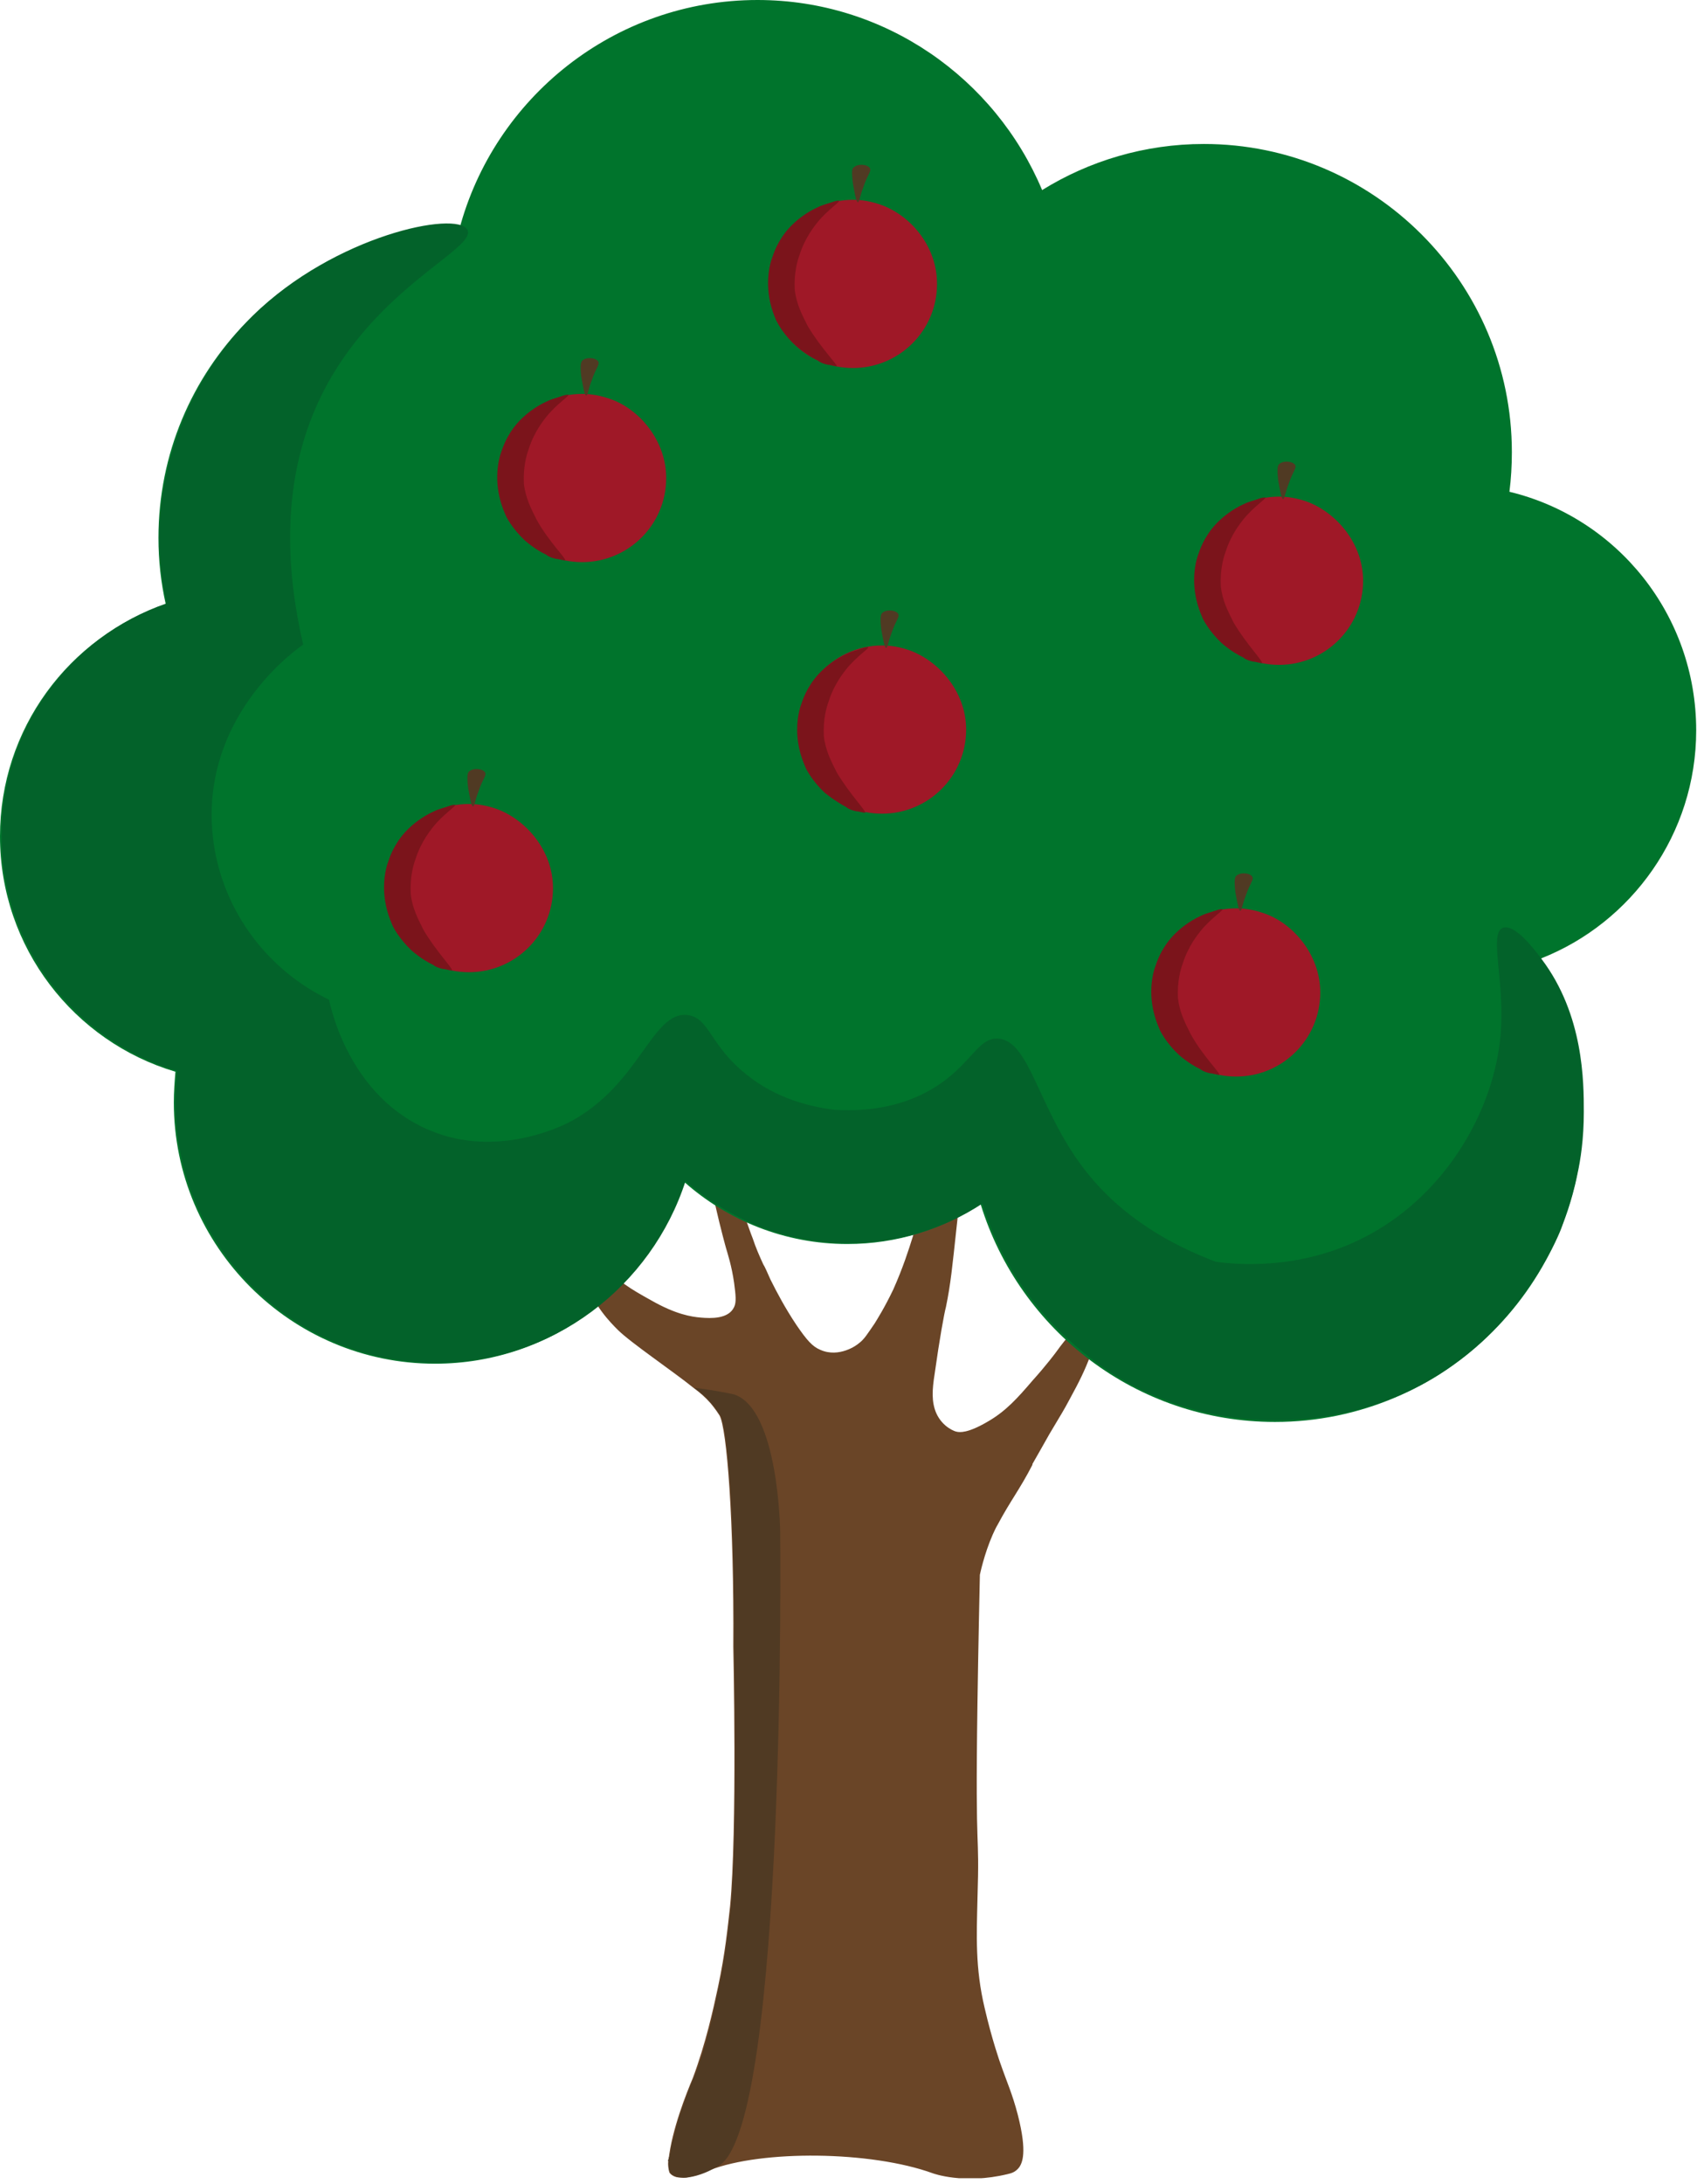 <?xml version="1.0" encoding="UTF-8" standalone="no"?>
<svg width="220" height="283" viewBox="0 0 220 283" fill="none" xmlns="http://www.w3.org/2000/svg">
<g clip-path="url(#clip0_201_115)">
<path d="M86.679 279.848C87.099 275.97 88.985 271.253 89.824 269.262C91.501 264.755 92.444 260.457 93.073 257.523C94.016 253.121 94.331 249.767 94.645 247.041C95.588 237.189 95.064 213.502 95.064 213.397C95.169 196.941 94.226 185.098 93.282 183.421C92.758 182.582 92.13 181.848 92.13 181.848C91.396 181.01 90.767 180.486 89.928 179.857C87.203 177.656 81.753 173.988 80.076 172.311C79.133 171.367 77.037 169.271 75.779 165.812C73.892 160.991 74.416 155.646 74.941 155.541C75.465 155.436 75.465 160.152 78.609 164.135C80.076 166.022 81.648 166.965 84.478 168.537C87.623 170.319 89.614 170.634 90.872 170.738C92.13 170.843 94.436 170.948 95.169 169.376C95.484 168.747 95.379 167.804 95.169 166.232C94.855 164.03 94.331 162.458 94.121 161.725C94.121 161.725 93.492 159.524 92.654 155.855C91.815 152.396 91.815 149.671 91.71 146.737C91.606 141.496 92.025 135.941 92.549 135.941C92.863 135.941 92.968 138.247 93.911 144.745C94.855 151.663 95.169 153.34 95.798 155.331C96.427 157.323 97.475 160.257 97.58 160.467C97.999 161.725 98.418 162.668 98.942 163.821C99.152 164.135 99.466 164.869 99.886 165.812C100.724 167.489 101.772 169.481 103.24 171.682C104.602 173.673 105.336 174.512 106.384 174.931C108.795 175.979 111.101 174.302 111.31 174.092C112.044 173.568 112.463 172.835 113.406 171.472C113.721 170.948 114.664 169.481 115.817 167.07C117.075 164.24 117.808 161.934 118.333 160.257C118.752 158.685 119.171 157.532 119.381 155.96C119.485 155.121 119.695 154.178 120.01 150.615C120.429 145.898 120.324 145.06 120.743 144.85C121.582 144.535 123.259 147.051 124.097 149.881C124.516 151.348 124.726 153.025 123.992 159.209C123.468 164.03 123.259 166.336 122.63 169.376C122.42 170.11 121.791 173.568 121.162 178.075C120.848 180.067 120.743 181.639 121.372 183.106C122.211 184.993 123.888 185.517 123.992 185.517C124.412 185.622 125.46 185.727 127.975 184.259C130.386 182.897 131.958 181.115 133.845 178.914C135.731 176.818 136.884 175.245 136.884 175.245C137.723 174.092 138.142 173.568 138.98 172.625C139.819 171.787 141.601 169.9 142.23 170.424C142.963 171.053 141.706 174.407 141.391 175.56C140.657 177.551 139.924 179.019 138.666 181.324C137.828 182.897 137.723 183.001 136.046 185.831C134.998 187.718 134.369 188.766 133.845 189.709C133.845 189.814 133.845 189.709 133.845 189.814C132.168 193.063 131.015 194.426 129.338 197.57C129.023 198.094 128.919 198.409 128.709 198.828C127.556 201.448 127.032 204.069 127.032 204.069C127.032 204.069 126.822 213.502 126.717 220.838C126.403 242.325 127.032 236.141 126.717 246.203C126.613 250.71 126.403 255.007 127.661 260.248C128.604 264.335 129.652 267.27 129.652 267.27C130.596 269.995 131.224 271.253 131.958 274.083C133.216 279.009 132.482 280.267 132.168 280.791C131.644 281.525 131.015 281.629 130.596 281.734C124.936 283.097 120.953 281.629 120.953 281.629C112.882 278.695 98.733 278.59 92.025 281.21C91.082 281.629 87.832 282.992 86.784 281.525C86.575 280.791 86.575 280.162 86.679 279.848Z" fill="#6A4527"/>
<path d="M219.895 94.645C219.895 79.657 209.624 67.08 195.684 63.726C195.893 62.049 195.998 60.372 195.998 58.59C195.998 36.579 178.075 18.657 156.065 18.657C148.414 18.657 141.182 20.858 135.102 24.631C129.023 10.167 114.769 0 98.209 0C79.657 0 64.04 12.682 59.533 29.767C37.942 30.291 20.543 47.899 20.543 69.7C20.543 72.635 20.858 75.465 21.486 78.294C8.909 82.592 0 94.435 0 108.375C0 122.839 9.643 134.998 22.744 138.876C22.639 140.133 22.535 141.496 22.535 142.859C22.535 161.515 37.732 176.713 56.389 176.713C71.482 176.713 84.269 166.756 88.671 153.13C94.331 158.161 101.772 161.201 109.843 161.201C116.236 161.201 122.106 159.314 127.137 156.065C132.168 172.415 147.365 184.259 165.288 184.259C187.299 184.259 205.222 166.336 205.222 144.326C205.222 136.989 203.23 130.176 199.771 124.202C211.51 119.59 219.895 108.061 219.895 94.645Z" fill="#00742C"/>
<path d="M199.876 124.307C198.933 123.049 196.417 119.695 194.845 120.219C192.959 120.953 195.16 127.137 194.531 134.159C193.692 143.592 187.928 153.759 178.704 159.314C170.214 164.45 161.41 164.031 157.637 163.506C152.082 161.41 145.374 157.847 140.448 151.348C134.474 143.487 133.53 134.788 129.338 134.578C126.717 134.474 125.879 138.037 121.058 140.972C116.446 143.802 111.415 144.011 108.061 143.802C104.917 143.383 100.619 142.334 96.846 139.295C92.025 135.522 92.025 131.958 89.195 131.539C84.478 130.91 83.011 140.657 73.683 145.479C72.844 145.898 64.459 150.091 55.865 146.527C45.279 142.23 42.868 130.491 42.658 129.547C33.749 125.25 27.88 116.446 27.461 106.698C26.832 92.13 38.676 83.954 39.304 83.535C37.103 73.997 36.265 62.153 41.715 51.148C48.633 37.208 61.944 32.177 60.581 29.767C59.219 27.251 43.392 30.5 32.806 40.877C31.444 42.239 27.985 45.803 25.155 51.358C20.962 59.638 20.648 67.184 20.648 69.595C20.648 73.159 21.172 76.093 21.591 78.19C9.119 82.487 0.21 94.331 0.21 108.271C0.21 122.735 9.852 134.893 22.954 138.771C22.849 140.029 22.744 141.391 22.744 142.754C22.744 161.41 37.942 176.608 56.598 176.608C71.691 176.608 84.478 166.651 88.88 153.025C94.54 158.056 101.877 161.096 110.052 161.096C116.446 161.096 122.42 159.209 127.346 155.96C128.08 158.266 129.233 161.305 131.224 164.659C136.36 173.149 143.278 177.446 145.374 178.704C147.68 180.067 155.017 184.05 165.393 184.05C168.957 184.05 179.019 183.63 188.347 176.922C193.692 173.149 196.941 168.642 198.094 166.965C200.715 163.192 202.077 160.048 202.392 159.209C202.601 158.58 203.754 155.855 204.488 152.187C204.907 150.3 205.326 147.575 205.326 144.116C205.326 140.238 205.326 131.539 199.876 124.307Z" fill="#03622A"/>
<path d="M86.679 279.743C86.679 279.638 86.679 279.638 86.784 279.428C86.784 279.428 86.784 279.219 86.889 279.009C86.994 278.066 87.203 277.332 87.203 277.332C87.308 277.122 87.413 276.598 87.623 275.76C88.042 274.293 88.356 273.244 88.566 272.825C89.195 270.939 89.824 269.471 89.928 269.262C91.606 265.384 92.863 258.99 93.178 257.523C94.121 253.121 94.436 249.767 94.75 247.041C95.693 237.189 95.169 213.502 95.169 213.397C95.274 196.941 94.331 185.098 93.387 183.421C92.863 182.582 92.234 181.849 92.234 181.849C91.501 181.01 90.872 180.486 90.033 179.857H89.928C89.928 179.752 93.911 180.381 95.169 180.696C100.934 182.582 101.143 198.304 101.143 198.514C101.143 198.514 101.982 274.921 93.282 280.581C92.758 280.896 92.13 281.21 92.13 281.21C92.13 281.21 90.767 281.944 89.195 282.153C89.195 282.153 88.776 282.258 88.251 282.153C88.251 282.153 87.937 282.153 87.623 282.049C87.518 282.049 87.413 281.944 87.413 281.944C87.413 281.944 87.308 281.839 87.203 281.839C87.099 281.734 86.994 281.734 86.889 281.525C86.889 281.525 86.889 281.42 86.784 281.315C86.679 281 86.679 280.791 86.679 280.372C86.679 280.267 86.679 280.162 86.679 280.057C86.575 280.057 86.575 279.952 86.679 279.743Z" fill="#503A23"/>
<path d="M86.365 61.944C86.365 68.023 81.439 72.844 75.465 72.844C69.385 72.844 64.564 67.918 64.564 61.944C64.564 55.969 69.49 51.043 75.465 51.043C75.884 51.043 77.246 51.043 79.028 51.672C82.801 52.93 86.365 57.018 86.365 61.944Z" fill="#9F1827"/>
<path d="M73.263 72.635C73.263 72.635 73.263 72.635 72.739 72.53C72.32 72.425 72.215 72.425 72.111 72.425C71.587 72.32 71.062 72.111 70.853 71.901C69.281 71.167 68.023 70.014 68.023 70.014C66.451 68.547 65.612 66.975 65.507 66.66C65.298 66.136 64.459 64.355 64.459 61.839C64.459 60.057 64.879 58.799 65.088 58.275C65.298 57.647 66.031 55.655 67.918 53.978C68.023 53.873 69.281 52.72 70.958 51.987C71.587 51.672 72.215 51.567 72.739 51.358C73.263 51.148 73.578 51.148 73.683 51.148C73.787 51.358 72.215 52.301 70.853 53.978C70.538 54.397 69.281 55.865 68.547 58.171C68.233 59.009 67.813 60.581 67.918 62.678C68.128 64.564 68.861 65.927 69.595 67.394C71.167 70.224 73.473 72.425 73.263 72.635Z" fill="#7B141B"/>
<path d="M75.465 46.746C75.989 46.222 77.246 46.327 77.561 46.851C77.77 47.27 77.246 47.689 76.722 49.261C76.198 50.624 76.198 51.253 75.989 51.253C75.779 51.253 75.569 49.995 75.36 48.842C75.15 47.165 75.36 46.956 75.465 46.746Z" fill="#503A23"/>
<path d="M125.25 94.54C125.25 100.619 120.324 105.441 114.35 105.441C108.271 105.441 103.449 100.515 103.449 94.54C103.449 88.566 108.375 83.64 114.35 83.64C114.769 83.64 116.131 83.64 117.913 84.269C121.687 85.631 125.25 89.614 125.25 94.54Z" fill="#9F1827"/>
<path d="M112.149 105.336C112.149 105.336 112.149 105.336 111.625 105.231C111.205 105.126 111.101 105.126 110.996 105.126C110.472 105.021 109.948 104.812 109.738 104.602C108.166 103.764 106.908 102.716 106.908 102.716C105.336 101.248 104.497 99.676 104.393 99.362C104.183 98.838 103.344 97.056 103.344 94.54C103.344 92.758 103.764 91.501 103.973 90.977C104.183 90.348 104.917 88.356 106.803 86.679C106.908 86.575 108.166 85.422 109.843 84.688C110.472 84.374 111.101 84.269 111.625 84.059C112.149 83.85 112.463 83.85 112.568 83.85C112.673 84.059 111.101 85.002 109.738 86.679C109.424 87.099 108.166 88.566 107.432 90.872C107.118 91.71 106.698 93.282 106.803 95.379C107.013 97.265 107.747 98.628 108.48 100.095C110.157 102.925 112.358 105.126 112.149 105.336Z" fill="#7B141B"/>
<path d="M114.35 79.447C114.874 78.923 116.131 79.028 116.446 79.552C116.656 79.971 116.131 80.391 115.607 81.963C115.083 83.325 115.083 83.954 114.874 83.954C114.664 83.954 114.455 82.697 114.245 81.544C114.035 79.867 114.245 79.552 114.35 79.447Z" fill="#503A23"/>
<path d="M176.713 75.255C176.713 81.334 171.787 86.155 165.812 86.155C159.733 86.155 154.912 81.229 154.912 75.255C154.912 69.281 159.838 64.355 165.812 64.355C166.232 64.355 167.594 64.355 169.376 64.983C173.149 66.346 176.713 70.329 176.713 75.255Z" fill="#9F1827"/>
<path d="M163.611 85.946C163.611 85.946 163.611 85.946 163.087 85.841C162.668 85.736 162.563 85.736 162.458 85.736C161.934 85.631 161.41 85.422 161.201 85.212C159.628 84.478 158.371 83.325 158.371 83.325C156.798 81.858 155.96 80.286 155.855 79.971C155.646 79.447 154.807 77.666 154.807 75.15C154.807 73.368 155.226 72.111 155.436 71.587C155.646 70.958 156.379 68.966 158.266 67.289C158.371 67.184 159.628 66.031 161.305 65.298C161.934 64.983 162.563 64.879 163.087 64.669C163.611 64.459 163.926 64.459 164.031 64.459C164.135 64.669 162.563 65.612 161.201 67.289C160.886 67.708 159.628 69.176 158.895 71.482C158.58 72.32 158.161 73.892 158.266 75.989C158.475 77.875 159.209 79.238 159.943 80.705C161.62 83.535 163.821 85.736 163.611 85.946Z" fill="#7B141B"/>
<path d="M165.812 60.162C166.336 59.638 167.594 59.743 167.909 60.267C168.118 60.686 167.594 61.105 167.07 62.678C166.546 64.04 166.546 64.669 166.336 64.669C166.127 64.669 165.917 63.411 165.708 62.258C165.498 60.476 165.707 60.267 165.812 60.162Z" fill="#503A23"/>
<path d="M121.477 36.789C121.477 42.868 116.551 47.689 110.576 47.689C104.497 47.689 99.676 42.763 99.676 36.789C99.676 30.815 104.602 25.889 110.576 25.889C110.996 25.889 112.358 25.889 114.14 26.517C118.018 27.88 121.477 31.863 121.477 36.789Z" fill="#9F1827"/>
<path d="M108.48 47.48C108.48 47.48 108.48 47.48 107.956 47.375C107.537 47.27 107.432 47.27 107.327 47.27C106.803 47.165 106.279 46.956 106.07 46.746C104.497 46.012 103.24 44.859 103.24 44.859C101.667 43.497 100.829 41.925 100.619 41.505C100.41 40.981 99.571 39.2 99.571 36.684C99.571 34.902 99.99 33.645 100.2 33.12C100.41 32.492 101.143 30.5 103.03 28.823C103.135 28.718 104.393 27.566 106.07 26.832C106.698 26.517 107.327 26.413 107.851 26.203C108.375 25.993 108.69 25.993 108.795 25.993C108.899 26.203 107.327 27.146 105.965 28.823C105.65 29.242 104.393 30.71 103.659 33.016C103.344 33.854 102.925 35.426 103.03 37.523C103.24 39.409 103.973 40.772 104.707 42.239C106.384 45.069 108.69 47.375 108.48 47.48Z" fill="#7B141B"/>
<path d="M110.681 21.696C111.205 21.172 112.463 21.277 112.778 21.801C112.987 22.22 112.463 22.639 111.939 24.212C111.415 25.574 111.415 26.203 111.205 26.203C110.996 26.203 110.786 24.945 110.576 23.792C110.367 22.115 110.472 21.801 110.681 21.696Z" fill="#503A23"/>
<path d="M171.158 128.604C171.158 134.683 166.232 139.505 160.257 139.505C154.178 139.505 149.357 134.578 149.357 128.604C149.357 122.63 154.283 117.704 160.257 117.704C160.677 117.704 162.039 117.704 163.821 118.333C167.594 119.59 171.158 123.678 171.158 128.604Z" fill="#9F1827"/>
<path d="M158.056 139.295C158.056 139.295 158.056 139.295 157.532 139.19C157.113 139.085 157.008 139.085 156.903 139.085C156.379 138.98 155.855 138.771 155.646 138.561C154.073 137.828 152.816 136.675 152.816 136.675C151.243 135.207 150.405 133.635 150.3 133.321C150.091 132.797 149.252 131.015 149.252 128.499C149.252 126.717 149.671 125.46 149.881 124.936C150.091 124.307 150.824 122.315 152.711 120.638C152.816 120.534 154.073 119.381 155.75 118.647C156.379 118.333 157.008 118.228 157.532 118.018C158.056 117.808 158.371 117.808 158.475 117.808C158.58 118.018 157.008 118.961 155.646 120.638C155.331 121.058 154.073 122.525 153.34 124.831C153.025 125.669 152.606 127.242 152.711 129.338C152.92 131.224 153.654 132.587 154.388 134.054C155.96 136.884 158.266 139.085 158.056 139.295Z" fill="#7B141B"/>
<path d="M160.257 113.511C160.781 112.987 162.039 113.092 162.354 113.616C162.563 114.035 162.039 114.455 161.515 116.027C160.991 117.389 160.991 118.018 160.781 118.018C160.572 118.018 160.362 116.76 160.152 115.607C159.943 113.826 160.152 113.616 160.257 113.511Z" fill="#503A23"/>
<path d="M71.691 115.083C71.691 121.162 66.765 125.984 60.791 125.984C54.712 125.984 49.89 121.058 49.89 115.083C49.89 109.109 54.817 104.183 60.791 104.183C61.21 104.183 62.573 104.183 64.355 104.812C68.128 106.174 71.691 110.157 71.691 115.083Z" fill="#9F1827"/>
<path d="M58.59 125.774C58.59 125.774 58.59 125.774 58.066 125.669C57.647 125.565 57.542 125.565 57.437 125.565C56.913 125.46 56.389 125.25 56.179 125.041C54.607 124.307 53.349 123.154 53.349 123.154C51.777 121.687 50.938 120.114 50.834 119.8C50.624 119.276 49.786 117.494 49.786 114.979C49.786 113.197 50.205 111.939 50.414 111.415C50.624 110.786 51.358 108.795 53.244 107.118C53.349 107.013 54.607 105.86 56.284 105.126C56.913 104.812 57.542 104.707 58.066 104.497C58.59 104.288 58.904 104.288 59.009 104.288C59.114 104.497 57.542 105.441 56.179 107.118C55.865 107.537 54.607 109.004 53.873 111.31C53.559 112.149 53.14 113.721 53.244 115.817C53.454 117.704 54.188 119.066 54.921 120.534C56.598 123.364 58.799 125.565 58.59 125.774Z" fill="#7B141B"/>
<path d="M60.791 99.99C61.315 99.466 62.573 99.571 62.887 100.095C63.097 100.515 62.573 100.934 62.049 102.506C61.525 103.869 61.525 104.497 61.315 104.497C61.105 104.497 60.896 103.24 60.686 102.087C60.476 100.305 60.686 100.095 60.791 99.99Z" fill="#503A23"/>
</g>
<defs>
<clipPath id="clip0_201_115">
<rect width="220" height="282.258" fill="white"/>
</clipPath>
</defs>
</svg>

